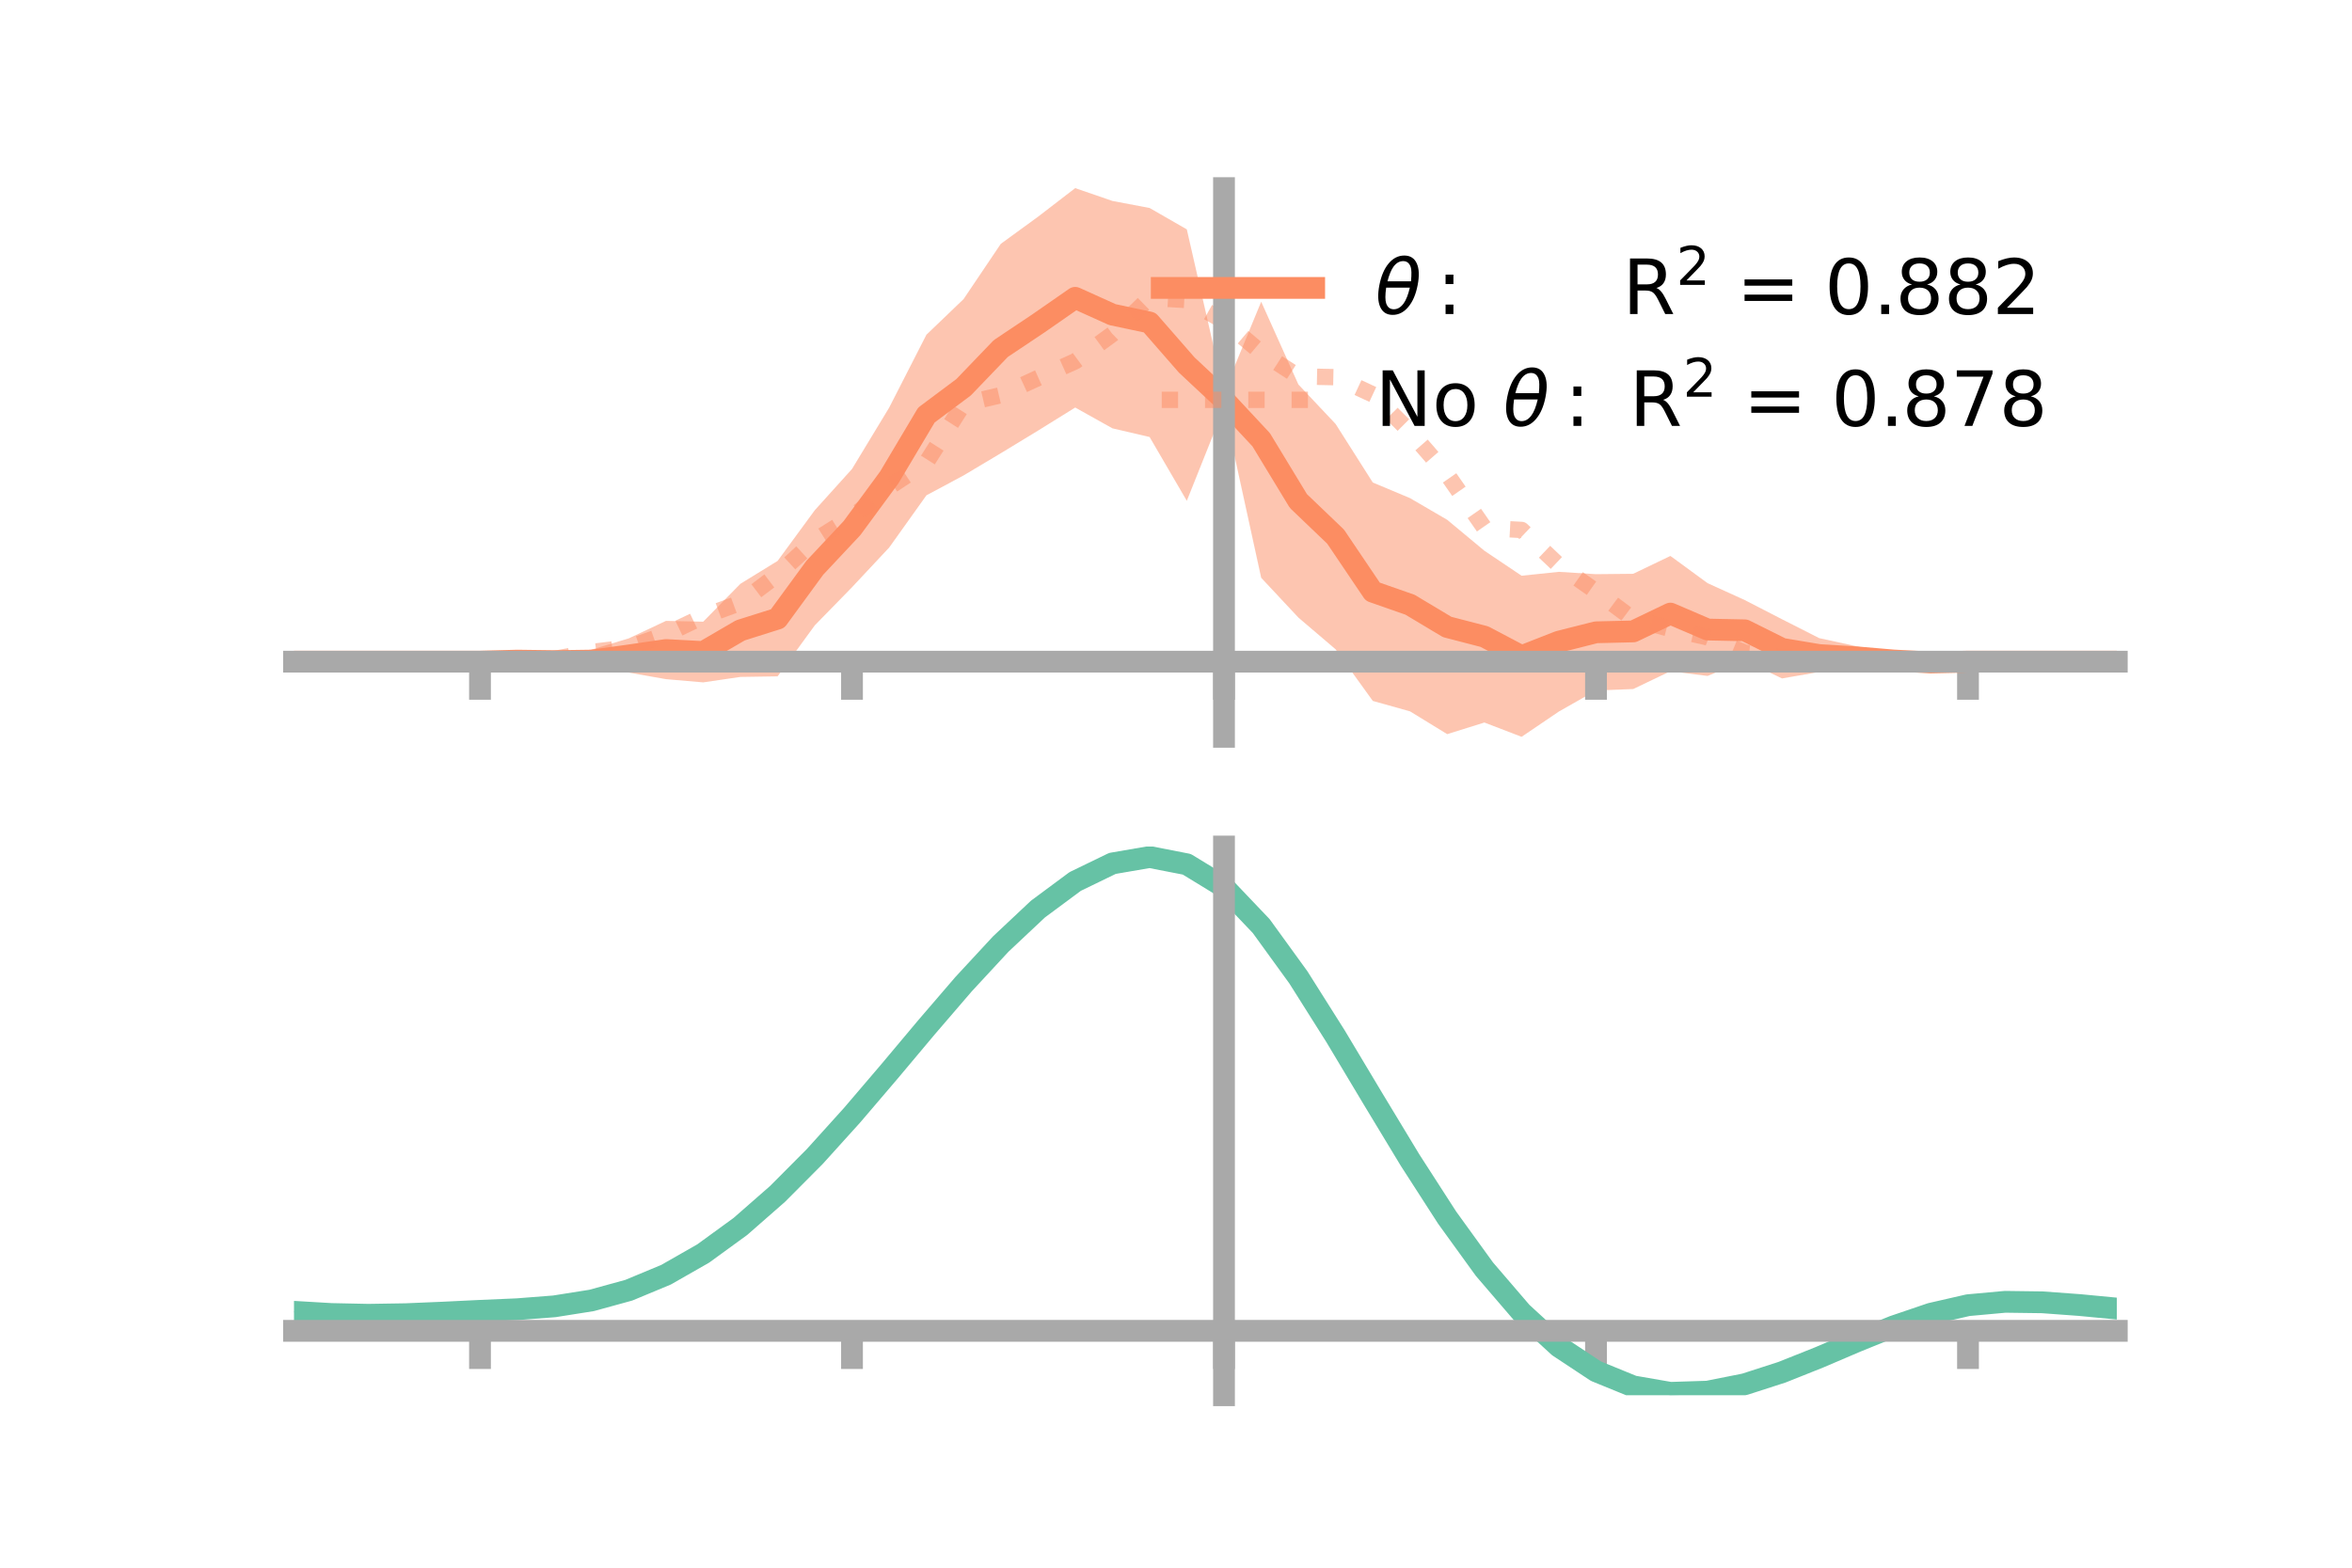 <?xml version="1.0" encoding="utf-8" standalone="no"?>
<!DOCTYPE svg PUBLIC "-//W3C//DTD SVG 1.1//EN"
  "http://www.w3.org/Graphics/SVG/1.1/DTD/svg11.dtd">
<!-- Created with matplotlib (https://matplotlib.org/) -->
<svg height="144pt" version="1.1" viewBox="0 0 216 144" width="216pt" xmlns="http://www.w3.org/2000/svg" xmlns:xlink="http://www.w3.org/1999/xlink">
 <defs>
  <style type="text/css">*{stroke-linecap:butt;stroke-linejoin:round;}</style>
 </defs>
 <g id="figure_1">
  <g id="patch_1">
   <path d="M 0 144 
L 216 144 
L 216 0 
L 0 0 
z
" style="fill:none;"/>
  </g>
  <g id="axes_1">
   <g id="patch_2">
    <path d="M 27 67.68 
L 194.4 67.68 
L 194.4 17.28 
L 27 17.28 
z
" style="fill:none;"/>
   </g>
   <g id="PolyCollection_1">
    <path clip-path="url(#p692211335c)" d="M 27 60.776 
L 27 60.776 
L 30.416 60.776 
L 33.833 60.776 
L 37.249 60.776 
L 40.665 60.776 
L 44.082 60.776 
L 47.498 60.451 
L 50.914 60.162 
L 54.331 59.668 
L 57.747 58.637 
L 61.163 57.031 
L 64.58 57.105 
L 67.996 53.625 
L 71.412 51.523 
L 74.829 46.864 
L 78.245 43.078 
L 81.661 37.438 
L 85.078 30.748 
L 88.494 27.471 
L 91.91 22.398 
L 95.327 19.909 
L 98.743 17.28 
L 102.159 18.457 
L 105.576 19.105 
L 108.992 21.068 
L 112.408 36.006 
L 115.824 27.714 
L 119.241 35.319 
L 122.657 38.942 
L 126.073 44.321 
L 129.49 45.754 
L 132.906 47.748 
L 136.322 50.588 
L 139.739 52.884 
L 143.155 52.526 
L 146.571 52.741 
L 149.988 52.706 
L 153.404 51.066 
L 156.82 53.567 
L 160.237 55.122 
L 163.653 56.881 
L 167.069 58.615 
L 170.486 59.361 
L 173.902 60.1 
L 177.318 60.619 
L 180.735 60.776 
L 184.151 60.776 
L 187.567 60.776 
L 190.984 60.776 
L 194.4 60.776 
L 194.4 60.776 
L 194.4 60.776 
L 190.984 60.776 
L 187.567 60.776 
L 184.151 60.776 
L 180.735 60.776 
L 177.318 61.08 
L 173.902 61.241 
L 170.486 61.395 
L 167.069 61.725 
L 163.653 62.317 
L 160.237 60.674 
L 156.82 62.088 
L 153.404 61.656 
L 149.988 63.292 
L 146.571 63.42 
L 143.155 65.363 
L 139.739 67.68 
L 136.322 66.367 
L 132.906 67.435 
L 129.49 65.34 
L 126.073 64.383 
L 122.657 59.641 
L 119.241 56.727 
L 115.824 53.074 
L 112.408 37.451 
L 108.992 46.002 
L 105.576 40.142 
L 102.159 39.343 
L 98.743 37.433 
L 95.327 39.555 
L 91.91 41.632 
L 88.494 43.67 
L 85.078 45.5 
L 81.661 50.292 
L 78.245 53.941 
L 74.829 57.44 
L 71.412 62.126 
L 67.996 62.179 
L 64.58 62.68 
L 61.163 62.385 
L 57.747 61.779 
L 54.331 61.689 
L 50.914 61.292 
L 47.498 60.913 
L 44.082 60.776 
L 40.665 60.776 
L 37.249 60.776 
L 33.833 60.776 
L 30.416 60.776 
L 27 60.776 
z
" style="fill:#fc8d62;fill-opacity:0.5;"/>
   </g>
   <g id="matplotlib.axis_1">
    <g id="xtick_1">
     <g id="line2d_1">
      <defs>
       <path d="M 0 0 
L 0 3.5 
" id="me26123e449" style="stroke:#a9a9a9;stroke-width:2;"/>
      </defs>
      <g>
       <use style="fill:#a9a9a9;stroke:#a9a9a9;stroke-width:2;" x="44.082" xlink:href="#me26123e449" y="60.776"/>
      </g>
     </g>
    </g>
    <g id="xtick_2">
     <g id="line2d_2">
      <g>
       <use style="fill:#a9a9a9;stroke:#a9a9a9;stroke-width:2;" x="78.245" xlink:href="#me26123e449" y="60.776"/>
      </g>
     </g>
    </g>
    <g id="xtick_3">
     <g id="line2d_3">
      <g>
       <use style="fill:#a9a9a9;stroke:#a9a9a9;stroke-width:2;" x="112.408" xlink:href="#me26123e449" y="60.776"/>
      </g>
     </g>
    </g>
    <g id="xtick_4">
     <g id="line2d_4">
      <g>
       <use style="fill:#a9a9a9;stroke:#a9a9a9;stroke-width:2;" x="146.571" xlink:href="#me26123e449" y="60.776"/>
      </g>
     </g>
    </g>
    <g id="xtick_5">
     <g id="line2d_5">
      <g>
       <use style="fill:#a9a9a9;stroke:#a9a9a9;stroke-width:2;" x="180.735" xlink:href="#me26123e449" y="60.776"/>
      </g>
     </g>
    </g>
   </g>
   <g id="matplotlib.axis_2"/>
   <g id="line2d_6">
    <path clip-path="url(#p692211335c)" d="M 27 60.776 
L 30.416 60.776 
L 33.833 60.776 
L 37.249 60.776 
L 40.665 60.776 
L 44.082 60.776 
L 47.498 60.682 
L 50.914 60.727 
L 54.331 60.679 
L 57.747 60.208 
L 61.163 59.708 
L 64.58 59.892 
L 67.996 57.902 
L 71.412 56.824 
L 74.829 52.152 
L 78.245 48.509 
L 81.661 43.865 
L 85.078 38.124 
L 88.494 35.571 
L 91.91 32.015 
L 95.327 29.732 
L 98.743 27.357 
L 102.159 28.9 
L 105.576 29.623 
L 108.992 33.535 
L 112.408 36.728 
L 115.824 40.394 
L 119.241 46.023 
L 122.657 49.292 
L 126.073 54.352 
L 129.49 55.547 
L 132.906 57.592 
L 136.322 58.478 
L 139.739 60.282 
L 143.155 58.944 
L 146.571 58.08 
L 149.988 57.999 
L 153.404 56.361 
L 156.82 57.827 
L 160.237 57.898 
L 163.653 59.599 
L 167.069 60.17 
L 170.486 60.378 
L 173.902 60.67 
L 177.318 60.85 
L 180.735 60.776 
L 184.151 60.776 
L 187.567 60.776 
L 190.984 60.776 
L 194.4 60.776 
" style="fill:none;stroke:#fc8d62;stroke-linecap:square;stroke-width:2;"/>
   </g>
   <g id="line2d_7">
    <path clip-path="url(#p692211335c)" d="M 27 60.776 
L 30.416 60.776 
L 33.833 60.776 
L 37.249 60.776 
L 40.665 60.776 
L 44.082 60.776 
L 47.498 60.761 
L 50.914 60.531 
L 54.331 59.888 
L 57.747 59.476 
L 61.163 58.262 
L 64.58 56.63 
L 67.996 55.372 
L 71.412 52.781 
L 74.829 49.636 
L 78.245 47.493 
L 81.661 44.732 
L 85.078 42.469 
L 88.494 37.097 
L 91.91 36.299 
L 95.327 34.719 
L 98.743 33.189 
L 102.159 30.688 
L 105.576 27.357 
L 108.992 27.56 
L 112.408 29.491 
L 115.824 32.38 
L 119.241 34.576 
L 122.657 34.645 
L 126.073 36.233 
L 129.49 39.651 
L 132.906 43.581 
L 136.322 48.493 
L 139.739 48.677 
L 143.155 51.924 
L 146.571 54.324 
L 149.988 56.87 
L 153.404 57.77 
L 156.82 58.543 
L 160.237 59.95 
L 163.653 60.365 
L 167.069 60.526 
L 170.486 60.983 
L 173.902 60.82 
L 177.318 60.767 
L 180.735 60.776 
L 184.151 60.776 
L 187.567 60.776 
L 190.984 60.776 
L 194.4 60.776 
" style="fill:none;stroke:#fc8d62;stroke-dasharray:1.5,2.475;stroke-dashoffset:0;stroke-opacity:0.5;stroke-width:1.5;"/>
   </g>
   <g id="patch_3">
    <path d="M 112.408 67.68 
L 112.408 17.28 
" style="fill:none;stroke:#a9a9a9;stroke-linecap:square;stroke-linejoin:miter;stroke-width:2;"/>
   </g>
   <g id="patch_4">
    <path d="M 194.4 67.68 
L 194.4 17.28 
" style="fill:none;"/>
   </g>
   <g id="patch_5">
    <path d="M 27 60.776 
L 194.4 60.776 
" style="fill:none;stroke:#a9a9a9;stroke-linecap:square;stroke-linejoin:miter;stroke-width:2;"/>
   </g>
   <g id="patch_6">
    <path d="M 27 17.28 
L 194.4 17.28 
" style="fill:none;"/>
   </g>
   <g id="legend_1">
    <g id="line2d_8">
     <path d="M 106.69 26.449 
L 120.69 26.449 
" style="fill:none;stroke:#fc8d62;stroke-linecap:square;stroke-width:2;"/>
    </g>
    <g id="line2d_9"/>
    <g id="text_1">
     <!-- $\theta:$      R$^{2}$ = 0.882 -->
     <g transform="translate(126.29 28.899)scale(0.07 -0.07)">
      <defs>
       <path d="M 45.516 34.672 
L 14.453 34.672 
Q 12.359 20.062 14.5 13.875 
Q 17.188 6.25 24.469 6.25 
Q 31.781 6.25 37.359 13.922 
Q 42.234 20.656 45.516 34.672 
z
M 47.016 42.969 
Q 48.344 56.844 46.625 61.719 
Q 43.953 69.438 36.766 69.438 
Q 29.297 69.438 23.828 61.812 
Q 19.531 55.672 16.156 42.969 
z
M 38.188 76.766 
Q 49.906 76.766 54.594 66.406 
Q 59.281 56.109 55.719 37.844 
Q 52.203 19.625 43.453 9.281 
Q 34.766 -1.125 23.047 -1.125 
Q 11.281 -1.125 6.641 9.281 
Q 2 19.625 5.516 37.844 
Q 9.078 56.109 17.719 66.406 
Q 26.422 76.766 38.188 76.766 
z
" id="DejaVuSans-Oblique-952"/>
       <path d="M 11.719 12.406 
L 22.016 12.406 
L 22.016 0 
L 11.719 0 
z
M 11.719 51.703 
L 22.016 51.703 
L 22.016 39.312 
L 11.719 39.312 
z
" id="DejaVuSans-58"/>
       <path id="DejaVuSans-32"/>
       <path d="M 44.391 34.188 
Q 47.562 33.109 50.562 29.594 
Q 53.562 26.078 56.594 19.922 
L 66.609 0 
L 56 0 
L 46.688 18.703 
Q 43.062 26.031 39.672 28.422 
Q 36.281 30.812 30.422 30.812 
L 19.672 30.812 
L 19.672 0 
L 9.812 0 
L 9.812 72.906 
L 32.078 72.906 
Q 44.578 72.906 50.734 67.672 
Q 56.891 62.453 56.891 51.906 
Q 56.891 45.016 53.688 40.469 
Q 50.484 35.938 44.391 34.188 
z
M 19.672 64.797 
L 19.672 38.922 
L 32.078 38.922 
Q 39.203 38.922 42.844 42.219 
Q 46.484 45.516 46.484 51.906 
Q 46.484 58.297 42.844 61.547 
Q 39.203 64.797 32.078 64.797 
z
" id="DejaVuSans-82"/>
       <path d="M 19.188 8.297 
L 53.609 8.297 
L 53.609 0 
L 7.328 0 
L 7.328 8.297 
Q 12.938 14.109 22.625 23.891 
Q 32.328 33.688 34.812 36.531 
Q 39.547 41.844 41.422 45.531 
Q 43.312 49.219 43.312 52.781 
Q 43.312 58.594 39.234 62.25 
Q 35.156 65.922 28.609 65.922 
Q 23.969 65.922 18.812 64.312 
Q 13.672 62.703 7.812 59.422 
L 7.812 69.391 
Q 13.766 71.781 18.938 73 
Q 24.125 74.219 28.422 74.219 
Q 39.75 74.219 46.484 68.547 
Q 53.219 62.891 53.219 53.422 
Q 53.219 48.922 51.531 44.891 
Q 49.859 40.875 45.406 35.406 
Q 44.188 33.984 37.641 27.219 
Q 31.109 20.453 19.188 8.297 
z
" id="DejaVuSans-50"/>
       <path d="M 10.594 45.406 
L 73.188 45.406 
L 73.188 37.203 
L 10.594 37.203 
z
M 10.594 25.484 
L 73.188 25.484 
L 73.188 17.188 
L 10.594 17.188 
z
" id="DejaVuSans-61"/>
       <path d="M 31.781 66.406 
Q 24.172 66.406 20.328 58.906 
Q 16.5 51.422 16.5 36.375 
Q 16.5 21.391 20.328 13.891 
Q 24.172 6.391 31.781 6.391 
Q 39.453 6.391 43.281 13.891 
Q 47.125 21.391 47.125 36.375 
Q 47.125 51.422 43.281 58.906 
Q 39.453 66.406 31.781 66.406 
z
M 31.781 74.219 
Q 44.047 74.219 50.516 64.516 
Q 56.984 54.828 56.984 36.375 
Q 56.984 17.969 50.516 8.266 
Q 44.047 -1.422 31.781 -1.422 
Q 19.531 -1.422 13.062 8.266 
Q 6.594 17.969 6.594 36.375 
Q 6.594 54.828 13.062 64.516 
Q 19.531 74.219 31.781 74.219 
z
" id="DejaVuSans-48"/>
       <path d="M 10.688 12.406 
L 21 12.406 
L 21 0 
L 10.688 0 
z
" id="DejaVuSans-46"/>
       <path d="M 31.781 34.625 
Q 24.75 34.625 20.719 30.859 
Q 16.703 27.094 16.703 20.516 
Q 16.703 13.922 20.719 10.156 
Q 24.75 6.391 31.781 6.391 
Q 38.812 6.391 42.859 10.172 
Q 46.922 13.969 46.922 20.516 
Q 46.922 27.094 42.891 30.859 
Q 38.875 34.625 31.781 34.625 
z
M 21.922 38.812 
Q 15.578 40.375 12.031 44.719 
Q 8.5 49.078 8.5 55.328 
Q 8.5 64.062 14.719 69.141 
Q 20.953 74.219 31.781 74.219 
Q 42.672 74.219 48.875 69.141 
Q 55.078 64.062 55.078 55.328 
Q 55.078 49.078 51.531 44.719 
Q 48 40.375 41.703 38.812 
Q 48.828 37.156 52.797 32.312 
Q 56.781 27.484 56.781 20.516 
Q 56.781 9.906 50.312 4.234 
Q 43.844 -1.422 31.781 -1.422 
Q 19.734 -1.422 13.25 4.234 
Q 6.781 9.906 6.781 20.516 
Q 6.781 27.484 10.781 32.312 
Q 14.797 37.156 21.922 38.812 
z
M 18.312 54.391 
Q 18.312 48.734 21.844 45.562 
Q 25.391 42.391 31.781 42.391 
Q 38.141 42.391 41.719 45.562 
Q 45.312 48.734 45.312 54.391 
Q 45.312 60.062 41.719 63.234 
Q 38.141 66.406 31.781 66.406 
Q 25.391 66.406 21.844 63.234 
Q 18.312 60.062 18.312 54.391 
z
" id="DejaVuSans-56"/>
      </defs>
      <use transform="translate(0 0.766)" xlink:href="#DejaVuSans-Oblique-952"/>
      <use transform="translate(80.664 0.766)" xlink:href="#DejaVuSans-58"/>
      <use transform="translate(133.838 0.766)" xlink:href="#DejaVuSans-32"/>
      <use transform="translate(165.625 0.766)" xlink:href="#DejaVuSans-32"/>
      <use transform="translate(197.412 0.766)" xlink:href="#DejaVuSans-32"/>
      <use transform="translate(229.199 0.766)" xlink:href="#DejaVuSans-32"/>
      <use transform="translate(260.986 0.766)" xlink:href="#DejaVuSans-32"/>
      <use transform="translate(292.773 0.766)" xlink:href="#DejaVuSans-32"/>
      <use transform="translate(324.561 0.766)" xlink:href="#DejaVuSans-82"/>
      <use transform="translate(395 39.047)scale(0.7)" xlink:href="#DejaVuSans-50"/>
      <use transform="translate(442.271 0.766)" xlink:href="#DejaVuSans-32"/>
      <use transform="translate(474.058 0.766)" xlink:href="#DejaVuSans-61"/>
      <use transform="translate(557.847 0.766)" xlink:href="#DejaVuSans-32"/>
      <use transform="translate(589.634 0.766)" xlink:href="#DejaVuSans-48"/>
      <use transform="translate(653.257 0.766)" xlink:href="#DejaVuSans-46"/>
      <use transform="translate(682.419 0.766)" xlink:href="#DejaVuSans-56"/>
      <use transform="translate(746.042 0.766)" xlink:href="#DejaVuSans-56"/>
      <use transform="translate(809.665 0.766)" xlink:href="#DejaVuSans-50"/>
     </g>
    </g>
    <g id="line2d_10">
     <path d="M 106.69 36.724 
L 120.69 36.724 
" style="fill:none;stroke:#fc8d62;stroke-dasharray:1.5,2.475;stroke-dashoffset:0;stroke-opacity:0.5;stroke-width:1.5;"/>
    </g>
    <g id="line2d_11"/>
    <g id="text_2">
     <!-- No $\theta:$ R$^{2}$ = 0.878 -->
     <g transform="translate(126.29 39.174)scale(0.07 -0.07)">
      <defs>
       <path d="M 9.812 72.906 
L 23.094 72.906 
L 55.422 11.922 
L 55.422 72.906 
L 64.984 72.906 
L 64.984 0 
L 51.703 0 
L 19.391 60.984 
L 19.391 0 
L 9.812 0 
z
" id="DejaVuSans-78"/>
       <path d="M 30.609 48.391 
Q 23.391 48.391 19.188 42.75 
Q 14.984 37.109 14.984 27.297 
Q 14.984 17.484 19.156 11.844 
Q 23.344 6.203 30.609 6.203 
Q 37.797 6.203 41.984 11.859 
Q 46.188 17.531 46.188 27.297 
Q 46.188 37.016 41.984 42.703 
Q 37.797 48.391 30.609 48.391 
z
M 30.609 56 
Q 42.328 56 49.016 48.375 
Q 55.719 40.766 55.719 27.297 
Q 55.719 13.875 49.016 6.219 
Q 42.328 -1.422 30.609 -1.422 
Q 18.844 -1.422 12.172 6.219 
Q 5.516 13.875 5.516 27.297 
Q 5.516 40.766 12.172 48.375 
Q 18.844 56 30.609 56 
z
" id="DejaVuSans-111"/>
       <path d="M 8.203 72.906 
L 55.078 72.906 
L 55.078 68.703 
L 28.609 0 
L 18.312 0 
L 43.219 64.594 
L 8.203 64.594 
z
" id="DejaVuSans-55"/>
      </defs>
      <use transform="translate(0 0.766)" xlink:href="#DejaVuSans-78"/>
      <use transform="translate(74.805 0.766)" xlink:href="#DejaVuSans-111"/>
      <use transform="translate(135.986 0.766)" xlink:href="#DejaVuSans-32"/>
      <use transform="translate(167.773 0.766)" xlink:href="#DejaVuSans-Oblique-952"/>
      <use transform="translate(248.438 0.766)" xlink:href="#DejaVuSans-58"/>
      <use transform="translate(301.611 0.766)" xlink:href="#DejaVuSans-32"/>
      <use transform="translate(333.398 0.766)" xlink:href="#DejaVuSans-82"/>
      <use transform="translate(403.838 39.047)scale(0.7)" xlink:href="#DejaVuSans-50"/>
      <use transform="translate(451.108 0.766)" xlink:href="#DejaVuSans-32"/>
      <use transform="translate(482.896 0.766)" xlink:href="#DejaVuSans-61"/>
      <use transform="translate(566.685 0.766)" xlink:href="#DejaVuSans-32"/>
      <use transform="translate(598.472 0.766)" xlink:href="#DejaVuSans-48"/>
      <use transform="translate(662.095 0.766)" xlink:href="#DejaVuSans-46"/>
      <use transform="translate(691.257 0.766)" xlink:href="#DejaVuSans-56"/>
      <use transform="translate(754.88 0.766)" xlink:href="#DejaVuSans-55"/>
      <use transform="translate(818.503 0.766)" xlink:href="#DejaVuSans-56"/>
     </g>
    </g>
   </g>
  </g>
  <g id="axes_2">
   <g id="patch_7">
    <path d="M 27 128.16 
L 194.4 128.16 
L 194.4 77.76 
L 27 77.76 
z
" style="fill:none;"/>
   </g>
   <g id="PolyCollection_2">
    <path clip-path="url(#p50933f7967)" d="M 27 120.537 
L 27 120.456 
L 30.416 120.666 
L 33.833 120.739 
L 37.249 120.678 
L 40.665 120.525 
L 44.082 120.351 
L 47.498 120.198 
L 50.914 119.928 
L 54.331 119.38 
L 57.747 118.431 
L 61.163 116.987 
L 64.58 114.999 
L 67.996 112.457 
L 71.412 109.392 
L 74.829 105.873 
L 78.245 102 
L 81.661 97.902 
L 85.078 93.734 
L 88.494 89.671 
L 91.91 85.902 
L 95.327 82.625 
L 98.743 80.043 
L 102.159 78.356 
L 105.576 77.76 
L 108.992 78.44 
L 112.408 80.563 
L 115.824 84.206 
L 119.241 88.994 
L 122.657 94.491 
L 126.073 100.289 
L 129.49 106.031 
L 132.906 111.419 
L 136.322 116.217 
L 139.739 120.258 
L 143.155 123.437 
L 146.571 125.718 
L 149.988 127.121 
L 153.404 127.718 
L 156.82 127.616 
L 160.237 126.949 
L 163.653 125.866 
L 167.069 124.528 
L 170.486 123.096 
L 173.902 121.731 
L 177.318 120.583 
L 180.735 119.805 
L 184.151 119.496 
L 187.567 119.547 
L 190.984 119.808 
L 194.4 120.146 
L 194.4 120.254 
L 194.4 120.254 
L 190.984 119.941 
L 187.567 119.7 
L 184.151 119.659 
L 180.735 119.974 
L 177.318 120.763 
L 173.902 121.939 
L 170.486 123.352 
L 167.069 124.838 
L 163.653 126.227 
L 160.237 127.35 
L 156.82 128.044 
L 153.404 128.16 
L 149.988 127.572 
L 146.571 126.187 
L 143.155 123.95 
L 139.739 120.853 
L 136.322 116.933 
L 132.906 112.287 
L 129.49 107.072 
L 126.073 101.512 
L 122.657 95.893 
L 119.241 90.564 
L 115.824 85.92 
L 112.408 82.387 
L 108.992 80.336 
L 105.576 79.684 
L 102.159 80.263 
L 98.743 81.891 
L 95.327 84.375 
L 91.91 87.52 
L 88.494 91.129 
L 85.078 95.012 
L 81.661 98.989 
L 78.245 102.894 
L 74.829 106.582 
L 71.412 109.933 
L 67.996 112.854 
L 64.58 115.284 
L 61.163 117.196 
L 57.747 118.596 
L 54.331 119.524 
L 50.914 120.059 
L 47.498 120.319 
L 44.082 120.46 
L 40.665 120.618 
L 37.249 120.752 
L 33.833 120.799 
L 30.416 120.728 
L 27 120.537 
z
" style="fill:#66c2a5;fill-opacity:0.5;"/>
   </g>
   <g id="matplotlib.axis_3">
    <g id="xtick_6">
     <g id="line2d_12">
      <g>
       <use style="fill:#a9a9a9;stroke:#a9a9a9;stroke-width:2;" x="44.082" xlink:href="#me26123e449" y="122.244"/>
      </g>
     </g>
    </g>
    <g id="xtick_7">
     <g id="line2d_13">
      <g>
       <use style="fill:#a9a9a9;stroke:#a9a9a9;stroke-width:2;" x="78.245" xlink:href="#me26123e449" y="122.244"/>
      </g>
     </g>
    </g>
    <g id="xtick_8">
     <g id="line2d_14">
      <g>
       <use style="fill:#a9a9a9;stroke:#a9a9a9;stroke-width:2;" x="112.408" xlink:href="#me26123e449" y="122.244"/>
      </g>
     </g>
    </g>
    <g id="xtick_9">
     <g id="line2d_15">
      <g>
       <use style="fill:#a9a9a9;stroke:#a9a9a9;stroke-width:2;" x="146.571" xlink:href="#me26123e449" y="122.244"/>
      </g>
     </g>
    </g>
    <g id="xtick_10">
     <g id="line2d_16">
      <g>
       <use style="fill:#a9a9a9;stroke:#a9a9a9;stroke-width:2;" x="180.735" xlink:href="#me26123e449" y="122.244"/>
      </g>
     </g>
    </g>
   </g>
   <g id="matplotlib.axis_4"/>
   <g id="line2d_17">
    <path clip-path="url(#p50933f7967)" d="M 27 120.496 
L 30.416 120.697 
L 33.833 120.769 
L 37.249 120.715 
L 40.665 120.572 
L 44.082 120.406 
L 47.498 120.259 
L 50.914 119.993 
L 54.331 119.452 
L 57.747 118.513 
L 61.163 117.092 
L 64.58 115.141 
L 67.996 112.655 
L 71.412 109.663 
L 74.829 106.228 
L 78.245 102.447 
L 81.661 98.446 
L 85.078 94.373 
L 88.494 90.4 
L 91.91 86.711 
L 95.327 83.5 
L 98.743 80.967 
L 102.159 79.31 
L 105.576 78.722 
L 108.992 79.388 
L 112.408 81.475 
L 115.824 85.063 
L 119.241 89.779 
L 122.657 95.192 
L 126.073 100.9 
L 129.49 106.552 
L 132.906 111.853 
L 136.322 116.575 
L 139.739 120.555 
L 143.155 123.694 
L 146.571 125.953 
L 149.988 127.347 
L 153.404 127.939 
L 156.82 127.83 
L 160.237 127.149 
L 163.653 126.046 
L 167.069 124.683 
L 170.486 123.224 
L 173.902 121.835 
L 177.318 120.673 
L 180.735 119.89 
L 184.151 119.578 
L 187.567 119.624 
L 190.984 119.875 
L 194.4 120.2 
" style="fill:none;stroke:#66c2a5;stroke-linecap:square;stroke-width:2;"/>
   </g>
   <g id="patch_8">
    <path d="M 112.408 128.16 
L 112.408 77.76 
" style="fill:none;stroke:#a9a9a9;stroke-linecap:square;stroke-linejoin:miter;stroke-width:2;"/>
   </g>
   <g id="patch_9">
    <path d="M 194.4 128.16 
L 194.4 77.76 
" style="fill:none;"/>
   </g>
   <g id="patch_10">
    <path d="M 27 122.244 
L 194.4 122.244 
" style="fill:none;stroke:#a9a9a9;stroke-linecap:square;stroke-linejoin:miter;stroke-width:2;"/>
   </g>
   <g id="patch_11">
    <path d="M 27 77.76 
L 194.4 77.76 
" style="fill:none;"/>
   </g>
  </g>
 </g>
 <defs>
  <clipPath id="p692211335c">
   <rect height="50.4" width="167.4" x="27" y="17.28"/>
  </clipPath>
  <clipPath id="p50933f7967">
   <rect height="50.4" width="167.4" x="27" y="77.76"/>
  </clipPath>
 </defs>
</svg>
